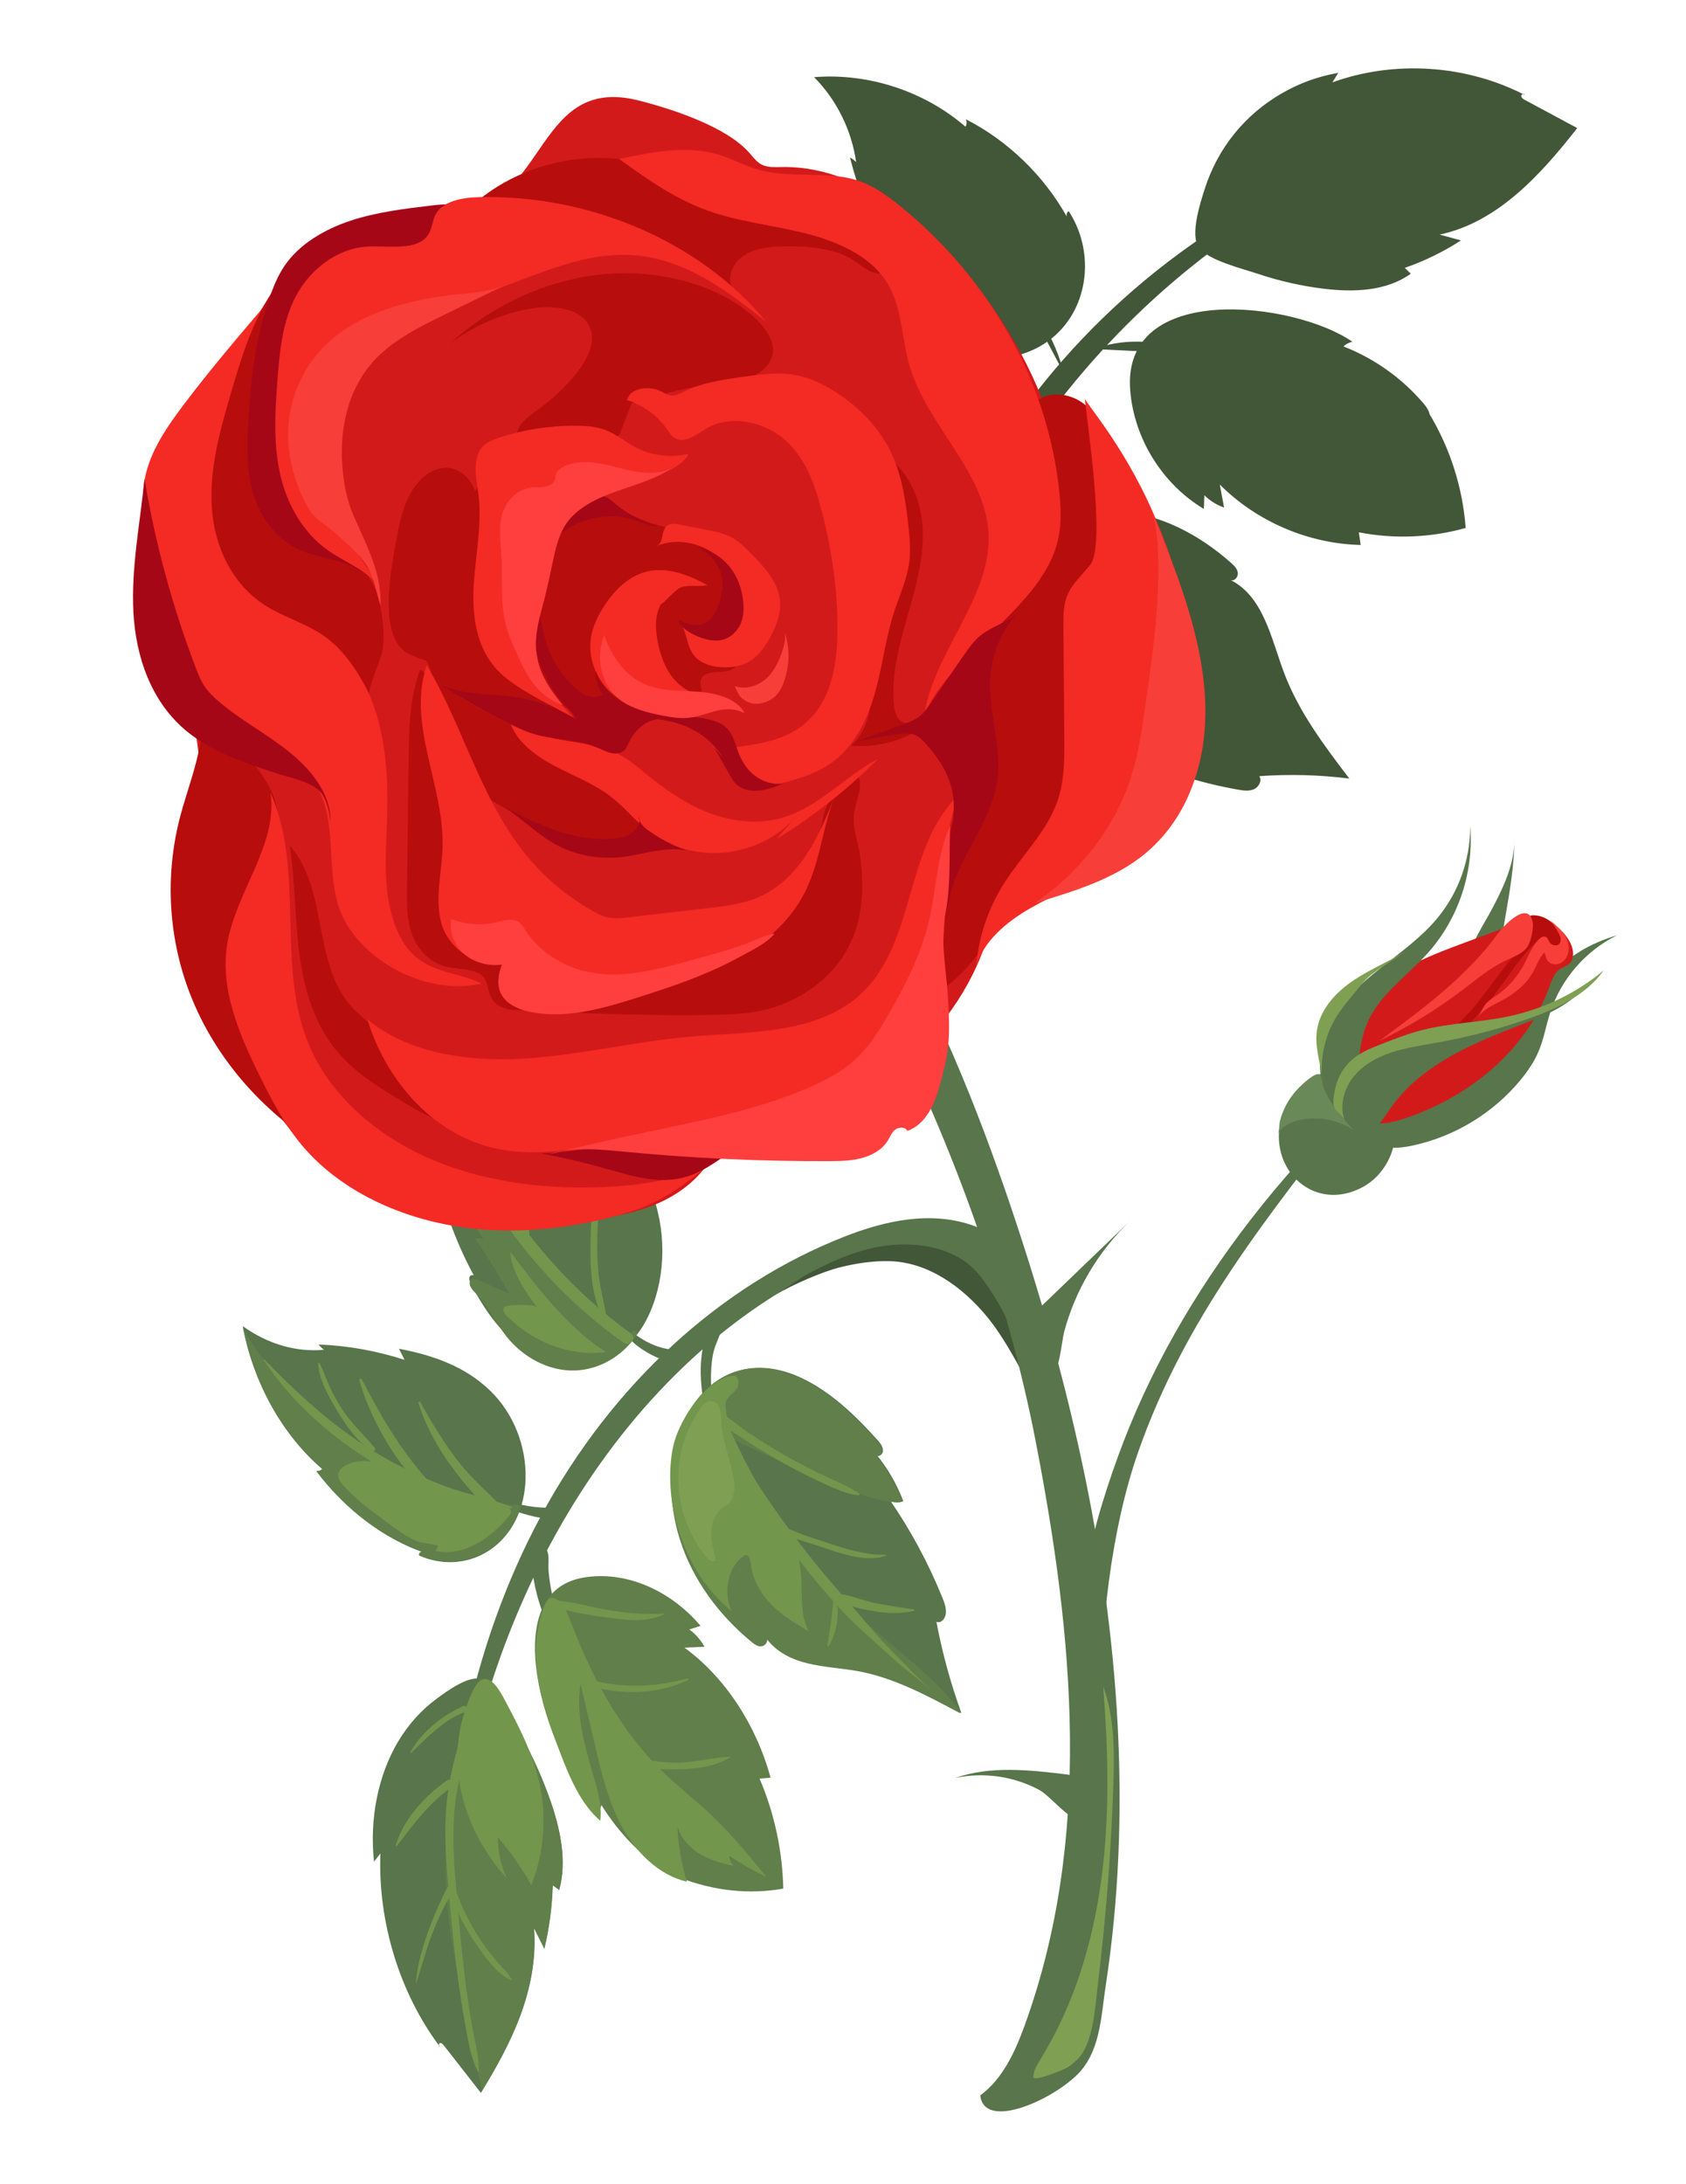<svg viewBox="0 0 743 962" fill="none" xmlns="http://www.w3.org/2000/svg">
<g clip-path="url(#clip0_14_8197)">
<path d="M458.509 255.503C450.16 255.247 441.721 255.262 433.571 257.05C425.412 258.839 417.465 262.544 411.824 268.704L458.509 255.503" fill="#425638"/>
<path d="M391.976 216.137C394.663 219.06 398.371 220.793 401.714 222.944C410.087 228.341 416.426 236.806 419.245 246.363L391.976 216.137" fill="#425638"/>
<path d="M532.326 156.179C525.698 152.804 518.134 151.898 510.74 151.137C507.683 150.822 504.61 150.528 501.536 150.487C494.898 150.401 488.245 151.502 481.996 153.731L532.326 156.179Z" fill="#425638"/>
<path d="M447.056 123.424C456.967 137.177 466.887 151.743 469.548 168.487C469.97 168.363 470.401 168.237 470.832 168.112L447.056 123.424Z" fill="#425638"/>
<path d="M389.065 344.378C395.011 276.234 423.18 210.214 468.26 158.757C513.333 107.31 575.092 70.702 641.868 55.85C528.334 89.162 435.402 185.122 405.758 299.654C402.681 311.529 400.239 323.594 399.225 335.812C397.494 356.751 401.401 404.037 407.603 427.194C415.393 456.275 405.698 489.205 426.669 490.516C404.074 489.714 408.013 440.237 395.554 418.603C384.297 399.074 387.159 366.267 389.065 344.378Z" fill="#425638"/>
<path d="M543.994 58.867C555.355 44.827 571.956 35.118 589.762 32.096C588.898 33.488 588.025 34.88 587.161 36.272C614.554 26.435 645.997 28.484 671.884 41.799C671.74 41.008 670.332 41.504 670.386 42.305C670.44 43.105 671.235 43.613 671.944 43.994C679.646 48.137 687.357 52.279 695.059 56.423C678.982 76.99 659.961 97.919 634.411 103.34C637.55 104.19 640.698 105.047 643.837 105.905C636.103 110.901 627.768 114.972 619.073 117.992C619.949 118.854 620.833 119.715 621.709 120.576C610.989 128.275 596.713 128.775 583.613 127.217C573.564 126.011 563.645 123.759 554.053 120.532C547.911 118.466 531.906 114.514 528.202 108.905C524.444 103.202 528.941 89.435 530.839 83.429C533.666 74.521 538.111 66.129 543.994 58.867Z" fill="#425638"/>
<path d="M595.953 150.53C594.502 150.867 593.126 151.587 592.034 152.603C605.517 157.843 617.676 166.46 627.096 177.437C628.361 178.92 629.629 180.53 629.996 182.449C639.107 197.605 644.597 214.921 645.901 232.563C630.643 236.866 614.372 237.523 598.821 234.476C599.091 236.332 599.371 238.196 599.65 240.06C576.574 239.516 553.84 229.773 537.545 213.437C538.169 216.814 538.802 220.191 539.435 223.567C536.179 222.449 533.181 220.581 530.751 218.147C530.675 220.156 530.608 222.173 530.531 224.182C512.291 213.295 499.825 193.291 498.083 172.126C494.078 123.528 570.673 132.933 595.953 150.53" fill="#425638"/>
<path d="M477.184 126.34C479.636 114.99 477.336 102.691 470.944 92.991C470.137 93.517 469.799 94.647 470.178 95.532C459.955 77.265 444.259 62.099 425.643 52.518C426.129 53.555 426.078 54.837 425.49 55.82C407.304 40.129 382.714 32.087 358.772 33.985C368.724 44.048 375.313 57.377 377.289 71.393C376.492 70.587 375.572 69.91 374.575 69.369C378.169 83.528 383.449 97.262 390.259 110.179C388.563 109.718 386.858 109.248 385.154 108.787C391.177 123.949 399.124 139.051 412.157 148.865C436.084 166.88 470.665 156.576 477.184 126.34" fill="#425638"/>
<path d="M493.07 225.208C511.492 226.469 528.674 235.671 542.488 247.923C543.832 249.117 545.23 250.478 545.483 252.254C545.735 254.031 544.126 256.105 542.414 255.563C556.84 262.872 560.215 281.382 565.927 296.511C572.382 313.603 583.56 328.431 594.635 342.953C581.49 341.3 568.177 340.941 554.96 341.895C556.238 343.857 554.783 346.658 552.654 347.625C550.515 348.594 548.045 348.257 545.74 347.857C530.363 345.19 515.313 340.571 501.085 334.148C502.235 336.023 502.755 338.279 502.533 340.466C494.858 339.353 487.395 336.761 480.686 332.861C482.243 333.563 481.436 336.235 479.787 336.674C478.139 337.122 476.469 336.187 475.026 335.274C462.2 327.133 449.901 317.589 441.352 305.029C414.065 264.908 448.145 222.13 493.07 225.208" fill="#425638"/>
<path d="M397.239 169.178C389.361 160.896 378.496 156.105 367.568 152.751C366.39 152.382 364.999 152.061 363.994 152.779C362.989 153.497 363.394 155.611 364.611 155.379C347.207 149.785 328.649 147.804 310.455 149.589C304.366 150.189 298.329 151.201 292.3 152.212C281.598 154.015 270.885 155.809 260.173 157.604C266.89 172.288 276.66 185.556 288.685 196.324C286.62 197.031 284.546 197.749 282.481 198.457C291.593 207.736 301.255 216.47 311.41 224.602C309.905 222.899 308.666 226.927 309.927 228.818C319.901 243.733 337.17 253.523 355.1 254.4C373.031 255.286 391.178 247.24 402.565 233.37C417.224 215.509 412.875 185.627 397.239 169.178" fill="#425638"/>
<path d="M315.979 635.873C311.211 627.9 309.48 616.92 308.911 607.751C308.65 603.494 308.808 599.159 309.512 594.95C310.128 591.211 310.884 586.353 313.327 583.388C314.915 581.452 318.464 582.866 317.894 585.46C317.067 589.265 314.956 592.558 314.217 596.509C313.452 600.571 313.222 604.723 313.342 608.849C313.607 617.877 316.751 626.631 316.738 635.587C316.738 635.949 316.218 636.265 315.979 635.873" fill="#58754B"/>
<path d="M266.747 576.584C271.853 579.86 275.606 584.802 280.589 588.299C285.971 592.062 291.751 594.49 298.385 594.631C302.896 594.725 302.448 601.462 298.182 600.655C292.069 599.492 286.221 596.845 281.225 593.133C275.191 588.648 272.193 581.609 266.546 576.831C266.387 576.693 266.582 576.474 266.747 576.584" fill="#58754B"/>
<path d="M252.397 733.877C246.262 728.134 243.069 720.599 240.056 712.864C236.505 703.763 234.322 694.577 234.122 684.763C234.097 683.534 234.464 682.066 235.625 681.378C235.933 681.202 236.233 681.027 236.54 680.841C237.497 680.282 238.38 680.319 239.292 680.924C242.746 683.181 241.443 688.185 241.739 691.813C242.167 697.184 243.174 702.46 244.649 707.626C247.102 716.259 249.588 725.035 253.3 733.224C253.533 733.734 252.817 734.269 252.397 733.877" fill="#58754B"/>
<path d="M203.909 653.651C217.851 659.478 231.128 665.455 246.657 663.913C249.149 663.66 250.329 666.456 249.045 668.343C248.839 668.636 248.633 668.928 248.437 669.229C247.727 670.261 246.087 670.074 245.404 669.148C245.182 668.835 244.952 668.533 244.731 668.22C245.556 668.589 246.381 668.958 247.207 669.327C231.831 669.521 216.625 661.767 203.664 654.174C203.355 653.988 203.559 653.496 203.909 653.651Z" fill="#58754B"/>
<path d="M372.316 544.653C317.293 566.17 269.703 609.869 238.528 667.51C207.361 725.15 192.768 796.437 197.501 867.897C196.129 744.564 252.013 628.028 339.474 571.813C348.536 565.984 357.931 560.756 367.815 556.954C384.74 550.435 408.019 552.888 424.235 563.899C444.655 577.779 463.973 607.925 470.426 629.011C463.983 606.15 450.686 547.91 429.543 540.107C410.461 533.063 389.998 537.741 372.316 544.653Z" fill="#58754B"/>
<path d="M175.354 767.302C166.603 782.072 162.786 801.203 164.827 820.047C165.765 818.847 166.703 817.647 167.641 816.448C166.476 846.619 176.215 878.209 193.877 901.587C193.184 901.622 193.235 900.077 193.911 899.954C194.586 899.822 195.218 900.518 195.708 901.148C201.12 908.068 206.523 914.99 211.927 921.911C224.893 900.845 237.391 876.694 235.363 849.418C236.873 852.425 238.383 855.432 239.903 858.446C242.074 849.424 243.317 839.999 243.606 830.453C244.547 831.154 245.488 831.855 246.428 832.557C250.066 819.872 246.838 805.205 242.192 792.195C238.625 782.216 234.226 772.612 229.096 763.572C225.799 757.776 218.444 742.342 212.839 739.851C207.147 737.306 196.863 745.015 192.371 748.314C185.705 753.211 179.876 759.662 175.354 767.302" fill="#58754B"/>
<path d="M229.039 763.369C225.751 757.573 218.388 742.14 212.781 739.64C212.497 739.515 212.197 739.418 211.89 739.341C206.375 748.259 203.288 765.469 201.937 771.247C197.977 788.166 196.087 805.843 196.352 823.609C196.494 833.383 197.29 843.181 198.748 852.893C199.814 860.002 201.228 867.057 202.641 874.103C205.766 889.704 208.899 905.304 212.423 920.819C225.184 899.964 237.314 876.113 235.306 849.215C236.816 852.222 238.335 855.228 239.845 858.235C242.017 849.222 243.261 839.796 243.549 830.241C244.489 830.942 245.43 831.644 246.371 832.345C250.019 819.669 246.781 805.003 242.135 791.992C238.568 782.014 234.169 772.41 229.039 763.369" fill="#607F4B"/>
<path d="M264.344 799.597C264.241 798.041 264.489 796.476 265.049 795.124C272.855 807.687 283.109 818.136 294.627 825.251C296.182 826.207 297.843 827.134 299.521 827.072C314.433 832.919 330.208 834.594 345.178 831.923C344.848 815.386 341.236 798.649 334.732 783.472C336.348 783.335 337.964 783.198 339.579 783.052C333.226 759.648 319.331 738.676 301.609 725.762C304.576 725.633 307.543 725.513 310.501 725.393C308.74 722.321 306.427 719.695 303.786 717.772C305.434 717.233 307.083 716.704 308.731 716.174C295.039 700.044 275.253 691.867 257.248 694.891C215.896 701.836 243.275 777.805 264.344 799.597" fill="#607F4B"/>
<path d="M213.909 683.974C205.114 689.042 194.319 689.486 184.643 685.172C184.865 684.235 185.717 683.623 186.552 683.819C168.78 677.539 152.188 664.963 139.477 648.154C140.464 648.425 141.506 648.074 142.175 647.255C124.513 632.261 111.547 609.022 107.002 584.166C117.899 592.032 130.647 595.736 142.781 594.566C141.91 593.93 141.107 593.152 140.409 592.254C153.08 592.714 165.817 594.979 178.28 599.001C177.461 597.363 176.644 595.735 175.817 594.108C189.939 596.811 204.505 601.479 215.982 612.556C237.045 632.863 237.333 670.466 213.909 683.974" fill="#58754B"/>
<path d="M225.477 662.697C195.046 662.592 165.988 644.536 140.673 623.475C128.743 613.549 117.256 602.547 109.044 588.305C108.405 587.192 107.755 585.873 107.038 584.515C111.701 609.114 124.575 632.074 142.086 646.919C141.418 647.739 140.367 648.09 139.389 647.827C152.091 664.637 168.682 677.204 186.455 683.485C185.63 683.297 184.776 683.9 184.546 684.838C194.222 689.161 205.018 688.716 213.812 683.639C221.699 679.089 226.901 671.806 229.521 663.363C228.281 662.837 226.782 662.709 225.477 662.697" fill="#607F4B"/>
<path d="M300.009 677.744C305.764 696.238 317.793 711.677 331.493 722.98C332.819 724.086 334.317 725.192 335.852 725.055C337.395 724.907 338.692 722.792 337.812 721.17C347.562 734.233 363.785 733.463 377.803 735.86C393.636 738.562 408.798 746.601 423.685 754.606C418.946 741.568 415.249 728.081 412.662 714.381C414.614 715.233 416.572 713.115 416.827 710.725C417.083 708.336 416.173 705.893 415.255 703.632C409.104 688.547 401.43 674.25 392.461 661.199C394.311 661.943 396.315 661.966 398.071 661.244C395.191 653.668 391.127 646.647 386.175 640.694C387.162 642.115 389.163 640.689 389.119 638.91C389.065 637.132 387.862 635.633 386.738 634.371C376.702 623.13 365.642 612.763 353.028 606.9C312.763 588.172 285.971 632.628 300.009 677.744" fill="#58754B"/>
<path d="M375.131 708.668C369.34 702.927 363.966 696.654 358.75 690.239C344.738 673.01 331.663 654.49 322.228 633.653C341.539 643.037 361.166 651.438 381.044 658.827C383.453 659.723 387.813 661.009 392.121 661.513C392.079 661.454 392.037 661.395 391.994 661.336C392.23 661.43 392.465 661.515 392.698 661.582C394.026 661.718 395.334 661.767 396.569 661.705C396.923 661.623 397.266 661.525 397.605 661.382C394.725 653.806 390.661 646.785 385.709 640.832C386.697 642.262 388.697 640.827 388.652 639.048C388.598 637.269 387.396 635.771 386.271 634.508C376.237 623.277 365.166 612.902 352.562 607.038C312.297 588.31 285.505 632.766 299.543 677.882C305.298 696.376 317.327 711.815 331.027 723.118C332.353 724.224 333.842 725.331 335.386 725.192C336.928 725.045 338.226 722.93 337.346 721.308C347.095 734.371 363.319 733.61 377.337 735.998C393.17 738.699 408.332 746.739 423.219 754.743C422.997 754.159 422.8 753.563 422.595 752.969C418.281 747.413 413.409 742.339 408.363 737.681C397.518 727.654 385.683 719.114 375.131 708.668" fill="#607F4B"/>
<path d="M229.028 592.722C220.135 586.572 213.387 576.582 207.804 566.202C207.201 565.077 206.576 563.737 206.917 562.552C207.258 561.358 209.117 561.296 209.23 562.589C200.148 546.108 193.752 527.634 190.585 508.678C189.524 502.329 188.821 495.945 188.128 489.568C186.877 478.24 185.636 466.912 184.386 455.585C198.282 459.099 211.794 466.057 223.804 475.874C223.864 473.605 223.923 471.335 223.982 469.065C234.013 476.25 243.734 484.127 253.074 492.631C251.282 491.482 254.303 489.301 256.192 490.16C271.127 496.946 283.659 512.343 288.973 530.42C294.288 548.506 292.25 568.832 283.652 583.596C272.578 602.596 246.671 604.947 229.028 592.722" fill="#58754B"/>
<path d="M269.691 584.788C236.512 559.056 209.659 522.142 193.605 480.191C197.565 499.556 204.157 518.354 213.062 535.677C211.34 534.412 209.352 533.655 207.354 533.513C208.3 538.099 210.344 542.437 213.18 545.924C211.94 545.398 210.58 545.292 209.327 545.619C214.719 553.41 219.754 561.519 224.417 569.892C220.035 567.938 215.652 565.983 211.279 564.028C209.893 563.408 208.042 562.926 207.257 564.292C206.325 565.899 207.937 567.953 209.268 569.285C214.759 574.749 218.198 582.395 223.082 588.572C230.615 598.093 241.679 603.769 252.558 603.705C261.663 603.65 270.505 599.573 276.988 592.603C278.416 591.064 283.177 586.134 279.344 586.288C278.288 586.332 277.381 588.452 276.041 588.543C274.025 588.676 271.303 586.036 269.691 584.788" fill="#607F4B"/>
<path d="M202.401 784.465C204.849 800.715 212.763 815.856 223.362 827.384C220.756 821.799 219.358 815.521 219.353 809.319C224.918 815.69 229.883 822.755 234.122 830.338C239.983 816.088 241.119 799.104 237.251 783.406C234.219 771.119 228.334 759.909 222.48 748.904C220.509 745.193 216.467 737.59 212.029 740.078C208.73 741.926 206.244 749.73 204.972 753.436C201.669 763.089 200.828 773.977 202.401 784.465Z" fill="#73964D"/>
<path d="M236.848 737.63C238.441 749.384 242.481 760.627 246.688 771.636C251.005 782.933 255.892 794.669 264.557 802.047C265.37 794.63 263.02 787.1 260.863 779.858C257.158 767.458 253.868 754.327 255.832 741.75C258.011 750.982 260.189 760.205 262.367 769.437C265.074 780.924 267.851 792.576 273.151 802.931C279.645 815.6 290.356 826.093 302.72 828.875C300.312 821.034 298.899 812.838 298.547 804.643C300.281 810.126 304.414 814.351 308.964 816.968C313.513 819.584 318.5 820.798 323.421 821.991C322.282 820.767 321.499 819.117 321.242 817.386C326.576 820.955 332.104 824.106 337.775 826.799C329.999 817.294 322.192 807.755 313.435 799.472C306.373 792.801 298.735 786.976 291.769 780.177C273.997 762.85 261.077 739.623 251.849 715.198C250.537 711.737 248.874 707.224 246.006 705.016C241.798 701.758 240.357 705.934 238.982 709.959C236.012 718.609 235.569 728.252 236.848 737.63" fill="#73964D"/>
<path d="M186.374 679.654C185.626 679.512 184.869 679.372 184.121 679.231C187.061 679.729 189.99 680.219 192.93 680.717C192.845 681.668 192.474 682.556 191.897 683.213C204.222 685.791 215.992 677.822 224.383 667.797C224.698 667.421 225.028 667.016 225.139 666.498C225.482 664.978 223.924 663.724 222.602 663.188C217.594 661.143 212.254 661.169 207.058 660.212C195.586 658.1 185.028 651.25 173.981 646.722C167.715 644.153 160.48 642.289 154.172 644.65C149.112 646.541 147.05 649.693 151.421 654.474C156.433 659.95 162.363 664.653 168.195 668.842C173.227 672.46 180.529 678.554 186.374 679.654" fill="#73964D"/>
<path d="M297.974 632.658C296.465 636.796 295.774 641.312 295.484 645.86C293.957 670.055 304.73 695.51 322.527 709.783C318.382 701.43 320.863 689.923 327.788 685.353C328.035 685.192 328.291 685.039 328.567 684.993C330.037 684.753 330.668 687.134 330.861 688.853C331.636 695.946 335.504 702.38 340.291 707.155C345.078 711.929 350.762 715.282 356.384 718.559C351.337 709.174 354.727 697.167 351.909 686.724C350.43 681.26 347.331 676.522 344.392 671.84C336.161 658.741 328.716 645.01 322.129 630.802C319.937 626.08 317.9 620.021 320.635 616.013C321.762 614.359 323.54 613.409 324.668 611.755C325.804 610.1 325.865 607.052 324.101 606.18C323.414 605.834 322.638 605.949 321.919 606.094C311.512 608.311 301.885 621.947 297.974 632.658Z" fill="#73964D"/>
<path d="M210.604 912.546C207.397 906.38 206.31 898.893 205.061 892.129C203.793 885.259 202.73 878.358 201.8 871.435C199.833 856.713 198.52 841.915 197.243 827.113C196.037 813.191 195.547 799.459 197.992 785.638C199.161 778.963 200.84 772.4 202.762 765.912C203.585 763.13 204.445 760.371 205.334 757.619C206.337 754.474 206.99 750.831 209.121 748.27C210.033 747.172 212.154 747.635 212.213 749.196C212.414 754.563 209.029 760.557 207.408 765.639C205.327 772.171 203.445 778.782 202.053 785.497C199.05 799.882 199.558 813.974 200.755 828.522C201.907 842.449 203.087 856.382 204.777 870.255C205.617 877.187 206.591 884.096 207.77 890.976C208.973 898.007 211.07 905.273 211.081 912.426C211.083 912.715 210.738 912.795 210.604 912.546" fill="#73964D"/>
<path d="M183.247 873.166C183.972 864.97 186.485 856.819 189.307 849.108C190.739 845.204 192.35 841.355 194.141 837.597C195.619 834.486 196.927 830.876 199.548 828.59C200.147 828.067 201.138 828.727 200.977 829.468C200.23 832.985 197.706 836.13 196.074 839.32C194.289 842.797 192.668 846.357 191.196 849.966C188.092 857.57 186.07 865.473 183.536 873.255C183.482 873.432 183.227 873.331 183.247 873.166" fill="#73964D"/>
<path d="M174.417 812.635C178.136 800.93 187.025 791.343 196.862 784.322C198.762 782.97 200.909 785.912 198.998 787.247C189.081 794.204 182.275 803.516 174.996 812.993C174.741 813.327 174.307 812.981 174.417 812.635Z" fill="#73964D"/>
<path d="M180.862 771.686C185.976 762.836 194.765 755.741 204.039 751.557C205.64 750.824 206.701 753.514 205.032 754.109C195.655 757.461 188.334 765.277 181.336 771.982C181.13 772.184 180.685 771.994 180.862 771.686Z" fill="#73964D"/>
<path d="M225.115 872.281C218.573 869.215 213.268 861.397 209.328 855.594C204.568 848.59 200.791 841.005 197.884 833.07C197.233 831.298 199.995 830.229 200.619 832.004C203.355 839.767 206.898 847.185 211.436 854.058C213.48 857.147 215.71 860.116 218.066 862.974C220.503 865.932 223.529 868.522 225.494 871.818C225.646 872.074 225.42 872.432 225.115 872.281Z" fill="#73964D"/>
<path d="M292.657 711.098C285.122 714.58 277.116 713.863 269.081 712.678C261.046 711.502 251.674 710.625 244.184 707.411C242.811 706.826 243.6 705.053 244.891 705.103C252.505 705.434 260.406 707.972 267.95 709.216C276.119 710.55 284.287 711.35 292.566 710.736C292.791 710.722 292.848 711.015 292.657 711.098" fill="#73964D"/>
<path d="M303.164 740.092C288.186 747.146 271.13 746.579 255.616 741.409C253.91 740.84 255.081 738.285 256.787 738.854C271.931 743.944 287.565 743.442 302.893 739.386C303.352 739.267 303.605 739.884 303.164 740.092" fill="#73964D"/>
<path d="M322.099 773.854C315.383 778.257 306.809 779.174 298.903 779.352C290.952 779.535 281.879 779.108 274.458 776.04C273.116 775.488 273.81 773.498 275.187 773.675C283.412 774.76 291.016 776.694 299.429 776.419C307.082 776.158 314.476 774.148 322.084 773.792C322.11 773.789 322.133 773.832 322.099 773.854" fill="#73964D"/>
<path d="M378.319 658.66C372.483 658.003 367.087 655.346 361.797 652.923C356.022 650.277 350.364 647.356 344.815 644.262C339.553 641.319 334.39 638.195 329.329 634.906C324.383 631.687 318.678 628.481 314.618 624.176C313.543 623.045 315.197 621.229 316.486 621.886C321.569 624.493 326.096 628.579 330.856 631.754C336.305 635.383 341.887 638.8 347.601 642.005C352.682 644.857 357.868 647.499 363.124 650.026C368.359 652.528 373.932 654.524 378.636 657.949C378.988 658.203 378.695 658.703 378.319 658.66" fill="#73964D"/>
<path d="M390.224 685.367C380.075 688.698 367.875 683.155 358.17 680.166C348.943 677.318 338.59 674.458 332.986 666C332.526 665.313 333.396 664.419 334.06 664.985C341.149 670.939 348.933 674.458 357.671 677.301C368.012 680.669 379.076 685.014 390.112 684.889C390.374 684.881 390.514 685.274 390.224 685.367Z" fill="#73964D"/>
<path d="M364.642 724.783C365.796 717.331 366.981 710.103 367.356 702.558C367.379 701.985 368.172 702.122 368.283 702.591C369.956 710.054 369.293 718.325 365.24 724.967C365.06 725.247 364.589 725.159 364.642 724.783Z" fill="#73964D"/>
<path d="M402.665 709.674C396.742 710.837 391.02 710.757 385.062 709.705C379.898 708.79 373.46 707.642 369.038 704.678C367.774 703.828 368.872 701.978 370.184 702.144C375.644 702.848 380.966 705.304 386.44 706.324C391.831 707.333 397.277 708.075 402.689 708.929C403.131 709.001 403.064 709.597 402.665 709.674Z" fill="#73964D"/>
<path d="M319.67 611.865C318.381 626.275 325.25 640.137 332.766 651.897C340.153 663.452 348.268 674.598 356.709 685.394C364.911 695.88 373.973 705.562 382.507 715.751C386.992 721.118 391.824 726.169 396.772 731.099C401.609 735.923 406.156 740.921 411.461 745.271C411.5 745.295 411.452 745.354 411.421 745.321C405.906 740.512 399.959 736.262 394.494 731.412C389.39 726.896 384.382 722.261 379.333 717.676C368.829 708.149 359.701 696.744 350.912 685.648C341.915 674.293 333.186 662.448 325.9 649.914C319.063 638.158 314.954 625.075 318.998 611.752C319.118 611.332 319.715 611.416 319.67 611.865" fill="#73964D"/>
<path d="M189.04 460.753C191.714 467.1 193.365 473.905 195.98 480.303C198.384 486.226 201.334 491.993 204.24 497.692C210.317 509.634 217.291 521.231 224.829 532.318C239.278 553.569 257.183 572.386 278.061 587.396C280.787 589.356 277.504 593.321 274.792 591.414C253.18 576.224 234.762 556.816 219.947 534.987C212.427 523.898 206.174 512.092 201.041 499.719C198.38 493.316 196.331 486.787 194.108 480.24C191.999 474.007 189.516 467.396 188.563 460.865C188.516 460.58 188.932 460.492 189.04 460.753" fill="#73964D"/>
<path d="M264.515 506.383C265.911 511.302 264.803 517.065 264.508 522.093C264.169 528.113 263.647 534.124 263.381 540.146C263.107 546.639 263.063 553.154 263.631 559.634C264.172 565.944 265.753 571.968 266.944 578.167C267.185 579.465 265.27 579.777 264.778 578.686C259.811 567.764 259.991 554.208 260.382 542.451C260.586 536.355 260.999 530.255 261.468 524.177C261.914 518.491 261.523 511.612 263.879 506.366C263.989 506.11 264.431 506.092 264.515 506.383" fill="#73964D"/>
<path d="M233.614 490.688C233.877 494.346 232.544 498.167 232.081 501.809C231.45 506.735 231.04 511.703 231.001 516.669C230.925 525.641 232.36 534.414 233.343 543.288C233.466 544.416 231.722 544.892 231.353 543.761C228.481 534.835 227.992 525.296 228.284 515.958C228.423 511.353 228.797 506.742 229.576 502.199C230.234 498.338 230.641 493.787 232.782 490.437C233.011 490.097 233.585 490.31 233.614 490.688Z" fill="#73964D"/>
<path d="M116.484 598.786C131.96 614.816 148.408 629.806 167.74 641.099C176.857 646.42 186.419 651.036 196.312 654.721C205.855 658.27 216.109 660.072 225.537 663.822C225.773 663.916 225.701 664.277 225.459 664.301C215.618 665.22 205.098 662.051 195.873 658.958C185.194 655.38 174.937 650.609 165.299 644.788C146.106 633.182 128.619 617.854 116.17 599.08C116.042 598.885 116.302 598.596 116.484 598.786" fill="#73964D"/>
<path d="M140.603 600.229C142.411 603.224 143.407 606.699 144.846 609.894C146.531 613.644 148.502 617.265 150.745 620.713C154.898 627.101 160.308 631.948 165.133 637.715C165.926 638.657 164.576 639.636 163.695 639.074C157.403 635.086 152.322 627.679 148.568 621.396C144.925 615.31 140.481 607.585 140.211 600.378C140.2 600.18 140.484 600.033 140.603 600.229" fill="#73964D"/>
<path d="M159.439 607.615C165.388 618.927 171.529 630.165 179.133 640.467C186.463 650.398 194.912 659.572 203.499 668.416C204.167 669.108 203.363 670.113 202.548 669.572C181.563 655.749 165.442 632.024 158.333 608.044C158.122 607.305 159.09 606.944 159.439 607.615" fill="#73964D"/>
<path d="M185.134 617.527C190.289 626.647 195.705 635.74 202.152 644.013C208.485 652.153 216.455 658.488 223.289 666.033C224.318 667.16 222.725 669.034 221.421 668.324C212.637 663.521 205.527 654.772 199.574 646.811C192.98 637.982 187.686 628.478 184.37 617.949C184.235 617.51 184.87 617.074 185.134 617.527" fill="#73964D"/>
<path d="M298.931 652.69C299.293 664.814 303.825 676.967 311.336 685.92C312.46 687.263 314.342 688.584 315.459 687.366C314.49 683.625 313.515 679.822 313.459 675.97C313.403 672.118 314.394 668.151 316.841 665.666C318.425 664.056 320.533 663.145 321.893 661.286C323.874 658.586 323.836 654.56 323.253 650.962C321.85 642.411 317.924 634.253 317.854 625.631C317.826 622.057 317.032 616.823 312.8 617.244C309.537 617.575 306.908 623.167 305.343 625.951C300.954 633.732 298.652 643.165 298.931 652.69" fill="#7FA053"/>
<path d="M223.741 580.084C235.764 591.82 251.911 597.605 267.057 595.595C250.382 584.956 237.398 567.966 224.807 551.353C225.686 560.717 231.37 568.706 236.795 576.023C235.483 574.255 227.239 574.939 225.299 575.009C222.484 575.114 219.83 576.271 223.741 580.084" fill="#73964D"/>
<path d="M435.448 580.589C446.859 594.669 459.074 621.39 466.837 638.349C459.725 614.967 445.886 579.918 432.032 562.202C422.892 550.508 407.752 547.491 394.513 548.311C381.273 549.122 368.744 554.424 356.889 560.663C351.955 563.265 350.536 564.813 341.532 570.499C349.447 565.765 362.464 560.178 369.935 558.305C377.159 556.494 384.675 555.332 392.168 555.54C408.752 556.001 424.059 566.534 435.448 580.589" fill="#425638"/>
<path d="M667.401 370.123C667.269 380.857 665.465 392.069 663.593 402.618C661.95 411.849 660.351 426.246 654.403 433.841C647.847 442.221 644.625 430.307 645.9 424.753C647.935 415.899 653.799 407.48 657.972 399.522C662.774 390.36 667.267 380.658 667.401 370.123" fill="#58754B"/>
<path d="M631.481 481.616C637.196 480.012 642.241 476.638 647.166 473.322C654.855 468.149 662.684 462.844 668.284 455.475C674.003 447.94 677.082 438.672 682.773 431.131C690.004 421.54 701.033 415.376 712.555 412.006C698.781 418.792 687.953 431.302 683.195 445.892C681.339 451.604 680.372 457.597 678.036 463.123C676.093 467.712 673.247 471.877 670.07 475.731C658.113 490.238 641.176 500.561 622.798 504.547C618.705 505.442 614.435 506.021 610.328 505.18C606.222 504.338 602.265 501.852 600.562 498.013C592.666 480.199 623.158 483.937 631.481 481.616Z" fill="#58754B"/>
<path d="M596.716 486.632C557.103 537.796 522.423 580.735 501.852 638.82C489.466 673.799 484.935 717.714 484.9 754.815C484.918 736.178 475.546 717.744 477.706 699.062C479.949 679.692 485.954 660.175 492.565 641.901C506.197 604.206 526.503 569.102 550.99 537.439C564.942 519.397 580.281 502.437 596.716 486.632" fill="#58754B"/>
<path d="M564.317 493.899C566.134 485.755 571.609 478.498 578.947 474.502C581.478 473.122 584.246 472.108 587.115 471.825C589.679 471.565 592.284 471.889 594.762 472.57C605.223 475.428 613.474 485.066 614.687 495.845C615.899 506.615 609.994 517.845 600.433 522.954C579.499 534.136 559.401 515.84 564.317 493.899Z" fill="#58754B"/>
<path d="M603.754 437.881C615.342 426.517 631.049 420.576 646.27 414.936C654.71 411.806 663.15 408.685 671.589 405.555C672.515 405.216 673.467 404.866 674.451 404.929C677.013 405.094 678.497 407.76 680.019 409.814C681.533 411.879 684.696 413.595 686.443 411.715C685.372 409.914 684.302 408.112 683.221 406.302C686.619 408.193 689.502 410.979 691.498 414.317C693.483 417.628 694.262 422.538 691.175 424.862C690.207 425.594 689 425.925 687.959 426.547C684.967 428.3 683.76 431.927 682.579 435.189C672.285 463.481 646.189 484.115 617.476 493.171C580.84 504.725 586.894 454.408 603.754 437.881" fill="#D31A1A"/>
<path d="M674.063 403.601C674.69 403.175 675.492 403.139 676.248 403.18C681.073 403.432 685.597 406.776 687.263 411.315C687.728 412.599 687.975 414.05 687.461 415.315C686.946 416.581 685.447 417.512 684.173 417.008C682.863 416.498 682.348 414.821 681.096 414.178C679.558 413.384 677.749 414.482 676.442 415.611C671.199 420.164 667.393 426.11 663.358 431.772C647.675 453.811 627.024 473.05 601.862 482.995C607.555 481.801 612.624 478.569 617.039 474.78C621.453 470.981 625.31 466.605 629.521 462.591C634.74 457.624 640.487 453.219 645.505 448.055C652.394 440.981 657.778 432.647 663.895 424.935C665.428 422.996 667.01 421.096 668.671 419.262C670.137 417.646 672.831 415.905 673.857 414.053C675.458 411.183 671.037 405.638 674.063 403.601" fill="#B70D0D"/>
<path d="M586.247 450.263C591.528 440.473 600.128 432.944 608.864 426.053C617.611 419.17 626.77 412.607 633.8 403.979C642.916 392.803 647.983 378.407 647.877 363.984C649.602 384.002 642.749 404.618 629.376 419.623C620.369 429.737 608.363 437.703 602.799 450.058C598.268 460.107 598.707 471.562 597.612 482.53C596.311 495.403 586.016 487.303 583.435 479.642C580.179 469.968 581.446 459.172 586.247 450.263Z" fill="#58754B"/>
<path d="M617.267 458.313C630.924 453.856 645.259 451.974 659.323 449.024C673.387 446.074 687.526 441.903 699.2 433.527C692.36 442.77 680.999 447.275 670.27 451.407C649.301 459.486 627.335 468.627 613.905 486.643C611.163 490.317 608.834 494.312 605.705 497.654C600.601 503.125 593.1 506.142 586.53 501.368C580.956 497.316 580.225 491.722 583.194 485.824C590.097 472.12 603.023 462.965 617.267 458.313" fill="#58754B"/>
<path d="M660.291 411.031C646.349 430.158 626.946 444.471 607.866 458.48C620.956 452.188 633.412 444.557 644.961 435.75C650.903 431.217 656.675 426.339 663.433 423.153C666.673 421.619 670.895 420.204 673.057 417.15C674.705 414.827 675.997 408.557 675.387 405.938C673.256 396.647 662.881 407.472 660.291 411.031" fill="#F73E39"/>
<path d="M671.679 424.715C673.69 420.88 675.146 416.585 678.313 413.619C679.099 412.887 680.227 412.22 681.189 412.684C682.074 413.11 682.322 414.208 682.831 415.034C683.771 416.524 686.236 416.988 687.308 415.594C688.292 414.317 687.662 412.479 686.901 411.053C685.828 409.052 684.549 407.163 683.094 405.409C686.03 407.828 689.07 410.389 690.559 413.896C692.037 417.395 691.377 422.125 688.094 424.044C686.922 424.724 685.491 424.987 684.187 424.631C682.882 424.265 681.747 423.258 681.361 421.957C681.125 421.148 681.127 420.188 680.491 419.636C678.23 422.067 677.177 425.343 675.551 428.233C672.6 433.513 667.736 437.512 662.433 440.405C658.408 442.597 653.882 444.397 651.228 448.135C652.756 445.979 653.326 443.566 655.325 441.58C657.004 439.924 659.134 438.866 660.998 437.427C665.415 434.017 669.093 429.65 671.679 424.715" fill="#F73E39"/>
<path d="M596.599 497.873C590.002 493.463 581.664 491.711 573.846 493.112C569.691 493.851 565.42 495.671 563.186 499.266C563.879 498.145 563.687 495.276 564.028 493.91C564.506 492.024 565.154 490.192 565.971 488.434C567.596 484.91 569.858 481.674 572.614 478.94C573.956 477.617 579.583 472.12 581.562 473.322C582.479 473.881 582.759 477.529 583.092 478.491C583.875 480.757 584.944 482.903 586.175 484.951C589.049 489.702 592.804 493.857 596.599 497.873" fill="#6A8959"/>
<path d="M580.626 452.428C582.488 443.664 589.214 436.678 596.671 431.719C604.136 426.751 612.519 423.336 620.126 418.607C616.596 420.948 613.059 423.3 609.53 425.65C607.206 427.199 604.873 428.749 602.819 430.642C600.484 432.799 598.551 435.34 596.556 437.816C594.319 440.579 591.985 443.27 590.002 446.215C584.277 454.674 581.64 465.174 582.671 475.328C581.88 467.54 578.921 460.434 580.626 452.428Z" fill="#7FA053"/>
<path d="M596.942 465.856C600.412 463.194 604.539 461.571 608.616 459.979C614.504 457.679 620.411 455.377 626.526 453.795C639.171 450.519 652.424 450.377 665.187 447.631C680.405 444.365 694.791 437.371 706.758 427.426C698.688 438.732 685.228 444.771 672.09 449.257C659.353 453.593 646.292 456.967 633.056 459.325C626.358 460.522 619.571 461.465 613.106 463.616C606.65 465.766 600.437 469.24 596.246 474.61C592.064 479.979 590.216 487.465 592.681 493.806C591.675 491.21 588.262 489.71 587.742 486.82C587.33 484.553 587.958 481.374 588.475 479.148C589.693 473.936 592.682 469.123 596.942 465.856" fill="#7FA053"/>
<path d="M445.533 531.782C415.838 443.888 374.124 355.992 301.697 298.01C243.918 251.751 168.654 227.895 94.778 232.412C124.725 235.509 154.987 238.674 183.452 248.495C249.056 271.132 326.265 319.926 390.045 445.494C419.685 503.866 443.8 570.079 456.306 634.348C473.15 720.894 481.626 809.586 451.463 892.442C447.273 903.969 441.837 915.722 431.983 923.025C433.69 937.955 461.508 926.156 473.956 914.614C484.973 904.404 485.107 888.78 487.281 874.614C493.096 836.735 494.541 798.277 492.549 760.033C488.495 682.156 470.435 605.476 445.533 531.782" fill="#58754B"/>
<path d="M450.709 396.864C446.77 400.17 442.372 403.143 439.24 407.084C435.851 411.34 434.177 416.436 432.202 421.336C414.56 465.188 367.338 498.78 315.835 504.13C312.369 515.836 301.595 525.135 289.327 530.338C277.051 535.551 263.369 537.186 249.916 537.946C214.449 539.973 176.911 535.791 148.921 516.831C120.677 497.697 106.172 466.165 99.705 434.777C93.238 403.398 93.602 371.053 88.65 339.42C80.298 286.093 83.876 257.126 91.54 203.394C97.982 158.226 125.403 89.928 191.982 94.438C242.501 97.853 232.991 31.967 281.526 44.286C297.181 48.264 320.582 56.101 330.461 67.584C332.105 69.509 333.679 71.63 336.117 72.714C338.649 73.833 341.652 73.619 344.5 73.574C370.029 73.117 392.589 87.477 410.023 103.798C453.71 144.706 475.655 201.234 473.523 258.161C471.815 303.754 494.116 360.49 450.709 396.864Z" fill="#D31A1A"/>
<path d="M149.361 399.661C143.072 380.633 149.793 357.639 136.457 341.898C124.49 327.784 100.645 325.29 88.459 311.333C82.669 304.705 80.216 296.252 77.907 288.057C73.384 272.055 68.859 256.043 65.515 239.795C63.526 230.118 61.961 220.144 63.913 210.384C66.257 198.701 73.46 188.208 80.93 178.294C93.061 162.203 106.282 146.77 119.487 131.358C110.098 158.924 102.884 187.048 97.899 215.443C96.185 225.224 94.811 235.596 99.13 244.592C106.091 259.088 124.951 265.014 138.643 274.896C151.749 284.358 160.476 298.059 165.239 312.579C170.011 327.107 171.04 342.496 170.669 357.737C170.263 374.249 168.301 391.217 173.83 406.864C175.597 411.864 178.173 416.718 182.148 420.543C190.576 428.624 202.29 428.394 212.189 433.21C186.396 439.272 156.477 421.204 149.361 399.661" fill="#F42A25"/>
<path d="M270.293 376.057C264.409 375.722 258.801 373.829 253.472 371.654C243.532 367.593 234.217 362.463 224.921 357.341C219.012 354.084 212.995 350.756 208.521 346.022C202.028 339.167 199.383 330.072 196.918 321.313C194.82 313.857 192.722 306.401 190.624 298.944C196.248 302.774 201.88 306.602 207.808 310.038C213.467 313.321 219.387 316.233 225.233 319.225C240.415 327.009 255.185 335.387 269.508 344.345C276.674 348.824 283.719 353.45 290.641 358.207C294.691 360.992 307.089 366.868 306.577 371.991C295.373 373.5 281.662 376.713 270.293 376.057" fill="#B70D0D"/>
<path d="M204.887 221.199C199.699 226.118 193.45 230.121 188.685 235.377C179.826 245.16 177.079 258.061 174.644 270.37C173.647 275.352 173.01 281.293 177.218 284.569C179.814 286.587 183.658 286.975 186.188 289.064C189.992 292.181 189.489 297.846 192.506 301.597C196.746 306.879 205.533 306.277 212.81 307.031C226.054 308.402 238.26 315.964 251.558 314.477C242.966 310.94 234.113 307.239 227.847 300.913C221.873 294.883 218.774 286.939 216.952 278.984C211.833 256.677 215.729 233.336 221.578 210.947C223.006 205.486 219.305 195.703 214.237 203.226C212.749 205.433 213.102 209.173 212.039 211.635C210.501 215.214 207.829 218.419 204.887 221.199Z" fill="#B70D0D"/>
<path d="M285.54 317.354C278.107 320.771 271.21 325.356 263.219 327.463C255.228 329.569 245.369 328.443 240.862 322.318C243.886 321.241 246.919 320.163 249.943 319.086C250.878 318.747 251.864 318.384 252.431 317.638C253.903 315.723 251.587 313.432 249.686 311.923C243.705 307.161 240.024 300.517 237.115 293.814C232.265 282.625 229.18 270.534 230.664 258.485C232.148 246.436 238.688 234.417 249.917 227.454C254.134 224.834 259.068 222.947 264.142 222.975C271.998 223.01 278.718 227.471 285.946 230.068C292.507 232.426 299.668 233.292 306.236 235.631C319.335 240.304 329.337 251.123 332.048 263.551C332.492 265.598 332.747 267.754 332.083 269.777C330.721 273.927 325.851 276.45 321.129 277.392C316.415 278.332 311.506 278.143 306.8 279.155C306.773 282.545 309.375 285.784 312.973 286.795C315.313 287.454 317.881 287.229 320.261 287.748C322.651 288.275 325.055 290.005 324.752 292.199C324.374 294.982 320.377 295.931 317.25 295.995C314.133 296.067 310.224 296.374 309.031 298.976C308.319 300.533 308.957 302.261 309.107 303.921C309.414 307.295 307.479 310.715 304.289 312.569C304.709 312.155 305.182 311.817 305.553 311.363C298.75 311.882 291.622 314.553 285.54 317.354" fill="#B70D0D"/>
<path d="M331.106 290.83C334.458 288.515 336.795 285.226 338.746 281.877C341.979 276.342 344.414 270.182 343.673 264.046C342.684 255.915 336.389 249.311 330.365 243.24C328.066 240.929 325.726 238.586 322.788 236.938C319.186 234.913 314.907 234.071 310.723 233.265C306.99 232.54 303.249 231.815 299.508 231.09C297.77 230.751 295.811 230.452 294.308 231.347C291.03 233.31 292.895 239.015 289.313 240.484C299.134 236.416 311.52 239.595 318.107 247.021C324.694 254.456 325.633 265.299 321.524 274.246C320.99 275.405 320.364 276.555 319.428 277.501C316.814 280.121 312.245 280.522 308.605 279.37C305.097 278.26 302.131 275.99 299.475 273.742C303.351 278.999 302.193 286.677 308.077 290.842C314.058 295.07 325.081 294.991 331.106 290.83" fill="#F42A25"/>
<path d="M291.248 266.121C288.334 271.587 288.789 277.934 290.081 283.788C291.246 289.102 293.105 294.382 296.652 298.722C300.199 303.061 305.651 306.364 311.705 306.673C314.109 306.8 316.612 306.473 318.866 307.186C321.13 307.897 322.981 310.245 321.854 312.17C314.959 308.923 306.574 312.328 298.784 313.473C288.246 315.023 277.05 311.968 269.584 305.338C262.117 298.699 258.63 288.622 260.721 279.246C261.712 274.826 263.841 270.644 266.386 266.727C270.93 259.746 277.578 253.067 286.374 251.485C295.241 249.887 304.506 253.727 311.736 257.764C307.91 258.615 304.098 257.472 300.263 258.676C297.481 259.547 292.476 265.996 291.248 266.121" fill="#F42A25"/>
<path d="M162.851 305.831C157.759 295.918 151.619 286.02 141.865 279.513C134.277 274.444 124.957 271.759 117.2 266.897C101.772 257.227 94.248 239.855 93.301 222.874C92.346 205.893 97.114 188.992 101.988 172.434C106.411 157.397 111.059 142.174 119.85 128.686C128.65 115.197 142.242 103.421 159.03 99.379C163.335 98.344 167.802 97.827 171.977 96.407C179.359 93.918 212.108 85.466 219.739 86.855C221.737 92.166 192.663 101.323 187.857 105.089C183.058 108.845 177.011 111.008 171.451 113.782C151.844 123.588 138.155 141.64 132.617 161.028C127.078 180.406 129.175 200.956 135.826 219.803C138.375 227.06 141.748 234.323 147.801 239.612C157.949 248.487 164.295 252.922 167.257 265.678C168.807 272.375 169.431 279.139 168.679 286.007C168.31 289.503 161.767 303.723 162.851 305.831" fill="#B70D0D"/>
<path d="M374.598 113.726C366.732 109.4 357.045 108.537 347.711 108.48C340.688 108.442 333.142 108.955 327.483 112.799C321.815 116.643 319.453 124.951 324.523 129.217C299.999 108.003 265.539 96.237 231.033 97.289C225.228 97.471 219.43 97.988 213.624 98.152C211.6 98.204 209.338 98.135 207.965 96.834C205.4 94.406 208.128 90.416 210.945 88.102C224.529 76.951 242.569 70.265 260.798 69.627C277.024 69.056 292.838 73.081 308.33 77.067C319.685 79.988 331.096 82.931 341.705 87.512C355.021 93.249 366.764 101.419 378.392 109.528C382.309 112.254 387.382 115.651 388.436 120.234C383.999 121.482 378.273 115.761 374.598 113.726" fill="#B70D0D"/>
<path d="M334.25 164.43C330.851 166.813 326.348 167.325 322.11 167.864C307.25 169.745 292.575 173.011 278.395 177.584C276.743 181.827 275.091 186.06 273.438 190.294C273.137 191.076 272.779 191.918 272.01 192.376C270.729 193.14 269.061 192.495 267.692 191.946C260.431 189.025 251.681 189.099 244.337 192.136C239.512 194.121 234.882 197.398 229.638 197.043C226.913 194.64 227.253 190.413 229.275 187.4C231.287 184.389 234.568 182.272 237.602 180.044C243.85 175.489 249.413 170.17 254.098 164.306C259.072 158.087 263.12 149.889 259.412 143.166C255.073 135.304 242.907 134.294 233.171 136.071C220.216 138.437 207.921 143.906 197.904 151.751C215.987 135.055 240.173 123.253 265.771 120.798C284.14 119.04 303.086 122.34 318.945 130.472C329.819 136.059 351.48 152.348 334.25 164.43" fill="#B70D0D"/>
<path d="M208.794 257.248C209.605 244.199 212.423 231.109 210.909 218.161C210.286 212.927 208.972 207.654 209.999 202.434C210.456 200.16 211.401 197.873 213.205 196.195C214.994 194.547 217.436 193.62 219.837 192.833C230.74 189.253 242.32 187.443 253.848 187.53C258.234 187.555 262.705 187.88 266.725 189.382C271.695 191.24 275.61 194.745 280.266 197.161C287.12 200.711 295.602 201.742 303.391 199.964C299.521 207.329 289.122 209.273 280.369 211.367C259.786 216.292 239.323 229.173 235.188 247.839C233.277 256.481 235.042 265.302 235.639 274.034C236.161 281.578 235.817 289.337 238.427 296.479C241.298 304.327 247.426 310.532 253.234 316.715C242.804 310.06 228.22 304.325 219.75 295.741C209.554 285.413 207.961 270.625 208.794 257.248" fill="#F42A25"/>
<path d="M174.582 483.528C165.234 477.985 156.134 471.856 149.252 463.926C138.482 451.519 133.919 435.575 131.886 419.836C129.86 404.087 130.111 388.107 127.683 372.408C144.9 392.21 137.433 423.366 154.659 443.157C158.997 448.149 164.656 452.066 170.257 455.934C178.603 461.687 186.94 467.45 195.287 473.212C199.056 475.817 202.968 478.571 204.904 482.476C207.865 488.441 204.701 495.273 197.417 494.265C189.544 493.173 181.029 487.355 174.582 483.528" fill="#B70D0D"/>
<path d="M84.85 440.551C74.13 414.72 72.302 385.849 79.654 358.734C84.54 340.689 93.388 321.699 86.428 304.45C93.976 313.933 101.522 323.408 109.061 332.892C114.688 339.963 120.476 347.37 121.951 356.012C123.166 363.151 121.318 370.456 119.503 377.558C115.759 392.227 112.118 407.022 111.556 421.992C110.417 452.052 121.744 483.943 141.062 508.113C138.217 502.751 132.594 499.818 127.735 496.029C121.313 491.022 115.375 485.522 109.967 479.625C99.291 467.969 90.737 454.731 84.85 440.551" fill="#B70D0D"/>
<path d="M210.052 541.353C180.24 538.514 151.281 525.972 133.307 504.789C125.23 495.26 119.514 484.287 114.133 473.307C105.234 455.15 96.891 435.606 100.137 415.763C103.868 392.946 122.619 371.945 119.207 349.238C134.603 384.002 121.422 425.327 136.18 460.328C145.7 482.895 166.438 500.717 190.8 510.974C215.171 521.22 242.925 524.304 270.063 522.661C285.232 521.763 300.269 519.13 313.699 512.261C299.974 522.909 291.177 530.186 273.346 535.104C252.865 540.761 231.249 543.365 210.052 541.353" fill="#F42A25"/>
<path d="M486.926 190.853C484.575 185.541 481.407 180.294 476.282 176.921C471.148 173.54 463.652 172.5 458.227 175.704C450.956 179.993 450.446 189.244 451.547 196.865C453.826 212.706 459.584 228.465 456.97 244.368C456.585 246.725 455.995 249.122 454.562 251.151C453.075 253.267 450.796 254.82 448.74 256.514C442.763 261.413 438.387 267.635 434.083 273.767C431.686 277.18 429.288 280.593 426.901 284.014C421.102 292.282 415.214 300.73 412.585 310.152C411.157 315.268 410.796 320.892 413.491 325.489C415.517 328.942 419.071 331.478 421.217 334.864C425.932 342.317 422.883 351.709 420.303 360.093C412.355 385.983 409.993 412.835 407.666 439.493C419.284 435.379 427.037 425.582 434.074 416.31C439.73 408.872 445.377 401.435 450.918 393.927C473.304 363.601 494.265 331.382 501.755 295.904C505.676 277.36 505.719 258.259 502.028 239.845C500.17 230.554 496.907 221.884 493.762 212.95C491.19 205.632 490.119 198.035 486.926 190.853" fill="#B70D0D"/>
<path d="M524.488 311.877C522.612 338.698 510.651 366.444 486.377 382.727C476.271 389.513 464.53 394.02 453.913 400.142C443.305 406.263 433.375 414.688 430.252 425.581C431.183 412.819 435.434 400.19 442.563 388.98C450.201 376.976 461.165 366.427 465.855 353.31C469.144 344.139 469.094 334.383 469.02 324.828C468.887 308.543 468.754 292.258 468.631 275.98C468.592 271.131 468.582 266.134 470.63 261.597C472.805 256.804 477.058 253.021 480.443 248.811C487.408 240.171 479.024 185.906 478.05 175.429C478.245 177.519 497.317 198.282 510.828 232.241C513.199 238.194 515.659 244.228 517.137 250.299C522.046 270.454 525.94 291.048 524.488 311.877" fill="#F42A25"/>
<path d="M466.177 238.09C467.868 230.937 467.563 223.57 466.802 216.341C461.719 168.096 435.978 122.241 395.991 90.21C390.707 85.975 385.059 81.913 378.392 79.665C364.644 75.023 348.658 78.756 334.604 74.851C328.286 73.102 322.614 69.866 316.322 68.016C302.451 63.946 287.191 66.973 272.812 70.027C284.944 78.728 297.304 87.541 311.772 92.754C325.383 97.655 340.261 99.15 354.42 102.664C368.588 106.178 382.835 112.346 390.318 123.601C397.696 134.714 397.179 148.62 400.837 161.179C408.487 187.449 434.57 208.224 435.663 235.477C436.844 264.758 408.586 290.049 406.855 319.363C407.684 305.416 426.862 289.251 436.624 279.35C448.71 267.093 462.27 254.551 466.177 238.09" fill="#F42A25"/>
<path d="M392.563 471.262C381.952 481.449 367.75 487.944 353.684 493.819C342.139 498.65 330.175 503.279 317.561 504.181C307.455 504.908 297.403 503.213 287.285 503.109C265.672 502.887 243.902 509.943 222.679 506.694C191.72 501.934 170.041 476.003 161.875 448.934C179.539 463.864 205.883 467.771 230.46 466.333C255.028 464.888 279.111 458.846 303.635 456.699C328.743 454.501 356.685 455.602 375.966 440.712C405.853 417.638 396.45 370.367 426.065 347.012C418.359 353.092 416.882 373.407 416.491 381.768C416.011 391.931 416.78 401.995 415.913 412.188C414.151 433.085 409.249 455.251 392.563 471.262" fill="#F42A25"/>
<path d="M207.534 427.508C203.619 426.593 199.433 426.656 195.595 425.525C188.537 423.435 183.642 417.512 181.429 411.154C179.226 404.795 179.284 397.971 179.373 391.27C179.611 372.303 179.849 353.345 180.078 334.379C180.252 321.114 180.462 307.583 185.161 294.909C188.255 296.749 189.453 300.25 190.379 303.488C196.055 323.248 199.805 343.494 206.38 363.019C212.963 382.533 222.638 401.634 238.434 416.183C246.797 423.891 246.206 439.109 233.21 444.187C228.62 445.984 221.03 444.908 217.84 441.411C212.988 436.081 217.415 429.828 207.534 427.508" fill="#B70D0D"/>
<path d="M175.166 235.129C176.5 227.84 178.428 220.437 182.947 214.192C186.101 209.842 191.128 205.936 196.857 206.078C205.237 206.277 210.085 214.685 210.833 222.143C212.275 236.512 205.156 250.772 205.294 265.228C205.374 273.151 207.716 283.454 199.707 289.392C193.829 293.765 186.066 290.896 180.179 288.035C165.613 280.958 172.83 247.88 175.166 235.129" fill="#B70D0D"/>
<path d="M375.056 328.443C381.442 322.75 383.601 314.309 384.014 306.344C384.436 298.378 383.422 290.359 384.802 282.459C386.459 273 391.46 264.198 394 254.876C398.927 236.782 394.376 218.012 389.54 200.094C401.037 207.719 406.29 221.093 406.671 234.03C407.052 246.958 403.225 259.743 399.643 272.358C396.061 284.973 392.676 297.913 393.964 310.775C394.254 313.716 395.167 317.091 398.183 318.243C401.452 319.495 405.148 317.363 407.763 315.114C412.75 310.805 416.748 305.581 419.419 299.877C419.293 300.143 421.426 304.21 420.988 305.775C420.657 306.977 418.25 309.313 417.362 310.381C414.007 314.435 410.412 318.005 405.783 320.939C396.892 326.578 385.797 329.507 375.056 328.443" fill="#B70D0D"/>
<path d="M370.893 332.298C379.276 323.976 383.637 313.065 386.402 302.218C389.168 291.379 390.558 280.272 394.026 269.57C396.384 262.295 399.718 255.174 400.703 247.667C401.401 242.417 400.927 237.122 400.358 231.883C399.061 219.827 397.22 207.591 391.365 196.758C386.524 187.797 379.051 180.108 370.264 174.028C364.273 169.883 357.49 166.407 349.999 165.149C342.242 163.854 334.208 164.996 326.363 166.137C317.92 167.357 309.293 168.641 301.744 172.342C299.726 173.334 297.547 174.534 295.31 174.172C293.956 173.948 292.828 173.184 291.658 172.542C286.413 169.68 277.437 170.736 276.383 176.231C283.599 178.622 289.85 183.184 293.902 189.012C294.974 190.56 295.98 192.269 297.754 193.148C302.15 195.327 307.062 191.26 311.343 188.734C322.134 182.359 337.266 185.919 346.171 193.961C355.075 202.002 359.056 213.378 361.966 224.465C366.738 242.642 369.419 261.358 369.025 280.123C368.712 294.969 365.449 311.518 352.16 320.673C342.985 326.993 330.938 328.398 319.529 329.575C325.521 337.831 325.573 350.376 339.924 346.337C351.203 343.163 362.586 340.567 370.893 332.298" fill="#F42A25"/>
<path d="M373.764 417.439C366.5 431.161 351.924 441.724 335.458 445.19C328.64 446.625 321.612 446.895 314.645 447.042C296.045 447.419 277.458 446.944 258.886 446.341C256.814 446.27 254.621 446.167 252.898 445.165C251.166 444.164 250.177 441.919 251.379 440.375C252.189 439.342 253.652 438.949 255.004 438.613C268.835 435.252 282.658 431.892 296.49 428.531C303.843 426.742 311.248 424.931 318.127 421.95C330.522 416.571 340.74 407.501 347.997 397.003C355.254 386.513 359.679 374.627 362.232 362.579C362.899 359.432 363.466 356.187 365.228 353.382C366.543 351.266 368.466 349.513 370.364 347.781C372.843 345.528 375.257 342.992 377.972 341.005C380.719 346.829 377.096 352.711 376.347 358.528C375.568 364.592 378.281 371.244 379.073 377.248C380.835 390.67 380.419 404.855 373.764 417.439" fill="#B70D0D"/>
<path d="M350.833 359.671C343.399 368.322 331.983 374.163 319.99 375.472C307.986 376.773 295.564 373.508 286.428 366.658C280.203 361.993 275.557 355.837 269.422 351.073C261.949 345.267 252.628 341.768 244.115 337.227C235.612 332.685 227.45 326.515 224.716 317.964C230.866 321.36 237.642 323.877 244.706 325.387C253.582 327.274 263.083 327.64 271.129 331.422C276.112 333.759 280.228 337.28 284.393 340.651C292.476 347.209 301.07 353.444 311.028 357.503C320.986 361.562 332.501 363.308 343.188 360.629C360.145 356.389 371.687 342.34 386.898 334.285C373.69 347.624 358.633 359.513 342.203 369.567L350.833 359.671" fill="#F42A25"/>
<path d="M297.435 432.129C284.569 434.559 271.065 434.283 258.738 438.469C252.19 440.691 246.048 444.15 239.169 445.165C232.289 446.181 224.049 443.695 222.195 437.744C220.712 432.951 223.821 427.628 222.293 422.839C210.614 427.602 197.508 417.697 194.497 406.693C191.488 395.698 194.789 384.071 195.037 372.691C195.642 345.755 179.224 318.927 188.064 293.001C205.436 322.259 212.84 356.712 236.588 382.052C243.566 389.502 251.832 395.978 261.01 401.185C263.258 402.46 265.61 403.679 268.224 404.183C271.125 404.749 274.16 404.404 277.133 404.066C289.018 402.677 300.914 401.297 312.8 399.908C319.361 399.151 326.019 398.357 332.154 396.077C351.743 388.771 360.802 368.827 367.786 350.922C361.405 367.271 361.399 384.603 350.452 400.131C339.013 416.351 318.013 428.227 297.435 432.129Z" fill="#F42A25"/>
<path d="M277.075 327.196C276.512 328.421 276.048 329.745 274.983 330.668C273.626 331.838 271.551 332.094 269.735 331.781C267.918 331.458 266.27 330.657 264.612 329.938C260.776 328.281 256.693 327.048 252.495 326.288C247.282 325.342 241.887 325.102 236.789 323.773C232.593 322.678 228.705 320.864 224.883 318.988C214.206 313.735 203.886 307.892 194.027 301.505C203.131 306.076 214.338 305.409 224.742 306.724C235.44 308.082 245.714 311.693 254.495 317.184C253.191 314.953 251.244 313.087 249.462 311.149C237.516 298.119 232.315 280.266 235.564 263.402C238.303 270.386 238.863 277.953 241.365 285.015C243.763 291.78 247.964 297.999 253.509 303.023C255.105 304.464 256.856 305.834 258.985 306.559C261.114 307.276 263.7 307.239 265.568 306.008C263.469 302.916 262.444 299.236 262.661 295.583C264.691 302.91 271.247 308.782 279.044 311.63C286.842 314.487 295.714 314.545 304.053 312.919C300.978 313.232 297.568 314.692 294.589 315.502C292.024 316.197 289.297 316.718 286.796 317.597C282.327 319.165 278.839 323.34 277.075 327.196" fill="#A50717"/>
<path d="M306.563 279.949C310.291 281.608 314.612 282.871 318.655 281.745C322.221 280.749 324.973 277.97 326.342 274.861C327.709 271.743 327.86 268.323 327.534 265.024C326.994 259.619 325.201 254.269 321.73 249.877C318.268 245.484 313.043 242.112 307.093 241.122C313.437 243.756 317.898 249.605 318.365 255.896C318.586 258.871 317.984 261.856 317.175 264.773C315.923 269.3 313.296 274.457 308.174 275.303C304.862 275.857 302.025 274.325 299.151 273.223C298.996 275.801 304.211 278.902 306.563 279.949" fill="#A50717"/>
<path d="M253.73 230.933C261.159 227.489 270.033 226.316 277.876 228.552C281.831 229.681 285.572 231.646 289.744 231.711C283.098 229.851 276.943 226.673 271.834 222.475C269.64 220.669 267.464 218.59 264.529 218.046C260.856 217.369 257.166 219.292 254.184 221.406C245.508 227.558 237.383 237.175 235.221 247.002C240.987 240.821 245.393 234.813 253.73 230.933" fill="#A50717"/>
<path d="M419.867 349.661C418.482 341.372 413.671 333.865 407.799 327.417C406.27 325.734 404.54 324.035 402.203 323.412C400.462 322.946 398.57 323.13 396.745 323.351C390.123 324.133 383.546 325.272 377.056 326.737C384.123 324.181 391.178 321.599 398.221 318.982C400.648 318.083 403.126 317.162 405.125 315.618C407.083 314.125 408.474 312.127 409.833 310.169C414.856 302.922 419.879 295.666 424.894 288.419C426.972 285.428 429.082 282.398 431.992 280.02C436.54 276.298 442.67 274.498 447.471 271.031C441.431 278.354 437.631 287.125 436.623 296.101C434.789 312.369 441.914 328.569 439.321 344.769C437.686 355.058 432.286 364.481 427.337 373.803C424.838 378.53 422.368 383.281 420.498 388.234C418.92 392.397 418.793 397.118 417.134 401.117C413.595 395.699 415.384 385.584 416.408 379.703C418.134 369.776 421.542 359.732 419.867 349.661" fill="#A50717"/>
<path d="M298.669 519.248C287.802 521.121 276.937 517.589 266.494 514.639C257.302 512.05 247.961 509.875 238.502 508.138C254.288 507.521 269.852 503.649 285.638 503.304C293.346 503.136 301.004 503.807 308.689 504.041C315.421 504.244 322.152 503.108 328.741 503.163C326.216 505.855 321.538 507.679 318.322 509.89C312.261 514.064 306.314 517.928 298.669 519.248" fill="#A50717"/>
<path d="M132.733 242.492C122.096 237.986 115.055 228.406 111.857 218.236C108.65 208.058 108.828 197.238 109.388 186.614C110.399 167.414 112.644 148.062 119.308 129.683C120.906 125.265 122.78 120.891 125.51 116.919C131.956 107.545 142.83 101.097 154.332 97.267C165.834 93.436 178.065 91.967 190.18 90.519C192.998 90.179 195.88 89.841 198.648 90.347C201.408 90.855 204.088 92.366 205.053 94.731C206.67 98.705 203.026 102.86 199.494 105.799C189.439 114.155 177.858 121.045 165.383 126.08C158.119 129.018 150.453 131.381 144.079 135.678C133.104 143.086 127.392 155.42 125.971 167.544C124.557 179.658 126.91 191.77 129.262 203.691C130.478 209.861 131.73 216.126 134.808 221.727C137.662 226.915 141.977 231.321 146.274 235.638C151.094 240.473 157.224 245.899 159.586 252.124C151.808 246.34 141.704 246.289 132.733 242.492" fill="#A50717"/>
<path d="M141.057 207.645C140.069 188.468 139.944 167.002 154.577 152.631C168.065 139.371 189.582 136.606 208.469 130.848C231.94 123.691 254.652 110.663 279.156 112.42C302.035 114.053 320.684 128.24 337.662 141.764C308.922 106.78 260.4 85.676 211.324 86.832C203.952 87.01 195.222 88.44 191.982 94.438C190.487 97.198 190.51 100.455 188.845 103.141C184.111 110.739 171.671 108.101 162.051 108.616C148.251 109.348 136.441 119.059 130.475 130.314C124.509 141.569 123.303 154.214 122.337 166.545C121.261 180.373 120.383 194.379 123.244 207.915C126.113 221.451 133.126 234.674 145.298 242.972C153.276 248.4 163.652 252.028 167.946 260.157C158.506 242.291 142.118 228.074 141.057 207.645" fill="#F42A25"/>
<path d="M82.588 322.361C66.529 309.333 59.806 289.153 58.788 269.589C57.768 250.017 61.74 230.453 63.682 210.878C68.383 239.241 75.957 267.166 86.274 294.197C87.373 297.083 88.519 299.982 90.303 302.562C91.938 304.931 94.067 306.988 96.309 308.915C105.925 317.183 117.623 323.302 127.536 331.295C137.134 339.031 145.778 349.68 145.648 361.863C145.235 357.794 143.901 351.347 140.651 348.245C136.259 344.055 127.5 342.527 121.633 340.579C107.838 336.013 93.612 331.301 82.588 322.361" fill="#A50717"/>
<path d="M325.752 341.62C321.399 338.621 319.097 333.884 315.851 329.921C312.158 325.398 307.092 321.793 301.315 319.572C293.691 316.653 285.158 316.188 276.82 315.768C287.281 314.533 297.899 314.659 308.247 316.134C312.612 316.759 317.205 317.759 320.196 320.633C323.077 323.401 323.905 327.365 325.231 330.97C326.693 334.932 328.938 338.752 332.406 341.514C335.875 344.277 340.7 345.86 345.337 345.063C342.015 346.414 338.639 347.772 335.053 348.217C331.466 348.663 327.574 348.063 324.953 345.884C323.4 344.593 322.418 342.864 321.458 341.168C319.271 337.289 317.075 333.41 314.888 329.539L325.752 341.62" fill="#A50717"/>
<path d="M274.529 377.456C264.488 378.729 254.049 376.883 245.45 372.297C235.886 367.211 228.807 359.038 219.29 353.884C234.555 362.04 251.015 370.464 268.967 369.509C272.166 369.347 275.49 368.819 278.136 367.138C280.782 365.457 282.522 362.355 281.54 359.639C281.385 362.308 283.767 364.447 286.087 366.068C292.231 370.378 299.394 373.943 306.942 375.938C296.083 371.662 285.651 376.036 274.529 377.456Z" fill="#A50717"/>
<path d="M236.234 281.317C236.665 275.306 238.514 269.432 240.006 263.53C241.54 257.498 242.723 251.401 244.072 245.342C245.255 240.043 246.643 234.632 249.957 230.076C254.877 223.328 263.36 219.378 271.717 216.42C280.065 213.453 288.861 211.074 296.067 206.231C288.731 209.965 279.697 207.867 271.724 205.789C263.743 203.711 254.521 201.904 247.472 206.061C246.592 206.585 245.741 207.215 245.302 208.065C244.72 209.193 244.917 210.513 244.391 211.662C243.658 213.276 241.646 214.15 239.736 214.426C237.826 214.702 235.869 214.52 233.947 214.76C227.402 215.588 222.654 221.277 221.149 227.053C219.653 232.828 220.612 238.798 220.957 244.685C221.544 254.658 220.351 264.839 222.742 274.556C223.851 279.053 225.71 283.355 227.61 287.617C229.697 292.295 231.868 296.991 235.067 301.121C238.258 305.252 242.588 308.823 247.918 310.473C240.533 301.525 235.399 292.883 236.234 281.317" fill="#FF3E3E"/>
<path d="M315.806 313.074C311.891 314.034 308.14 315.619 304.124 316.117C299.86 316.659 295.567 315.945 291.397 315.101C284.981 313.816 278.434 312.126 273.425 308.379C264.554 301.738 262.484 289.652 266.223 279.656C269.466 288.933 275.441 298.178 285.448 301.924C292.622 304.609 300.793 304.096 308.579 304.781C315.833 305.411 324.853 307.728 328.105 314.152C324.315 312.147 320.181 312.014 315.806 313.074" fill="#FF3E3E"/>
<path d="M332.625 309.972C336.467 310.251 340.355 308.408 342.659 305.593C343.933 304.051 344.764 302.246 345.43 300.422C348.014 293.314 348.148 285.549 345.799 278.472C346.359 281.665 345.453 284.954 344.319 288.057C342.808 292.177 340.774 296.313 337.228 299.29C333.682 302.276 328.31 303.863 323.904 302.21C323.546 302.075 325.664 306.26 326.04 306.657C327.745 308.466 329.888 309.77 332.625 309.972" fill="#F73E39"/>
<path d="M283.468 438.61C267.797 443.661 251.175 448.791 235.015 445.995C229.456 445.03 223.706 442.816 221.106 438.344C218.757 434.3 219.508 429.307 221.173 424.918C215.026 425.751 208.559 423.864 204.25 419.964C199.942 416.064 197.894 410.26 198.885 404.772C204.941 407.244 211.988 407.787 218.519 406.281C221.757 405.536 225.396 404.351 228.18 405.906C229.736 406.781 230.607 408.313 231.521 409.732C237.719 419.398 248.755 426.399 261.067 428.49C275.194 430.894 289.773 427.04 303.677 423.237C311.502 421.093 319.345 418.956 327.023 416.356C331.602 414.804 336.587 411.907 341.331 411.262C337.324 416.215 328.739 419.876 322.979 422.997C310.559 429.728 297.034 434.244 283.468 438.61" fill="#FF3E3E"/>
<path d="M155.783 227.084C153.104 220.945 151.758 214.382 151.079 207.786C149.28 190.348 152.7 171.42 165.652 157.971C173.952 149.367 185.354 143.745 196.494 138.321C205.839 133.759 215.185 129.206 224.521 124.654C217.537 128.378 209.145 128.86 201.133 129.692C179.939 131.899 157.896 137.869 143.382 152.084C134.142 161.145 128.675 173.037 127.313 185.128C125.96 197.208 128.598 209.454 134.061 220.435C135.357 223.029 136.82 225.579 138.903 227.712C140.71 229.548 142.942 231.015 145.016 232.615C147.56 234.566 149.897 236.71 152.225 238.864C155.362 241.75 158.521 244.671 160.898 248.097C164.912 253.91 165.706 260.394 167.72 266.845C168.213 252.171 161.522 240.246 155.783 227.084" fill="#F73E39"/>
<path d="M502.142 377.984C488.929 387.883 472.22 392.958 455.951 397.825C476.272 383.998 491.463 364.146 498.435 342.295C501.663 332.169 503.171 321.703 504.668 311.292C507.828 289.266 510.995 267.131 510.377 245.009C510.161 237.443 509.483 229.788 506.592 222.729C522.617 261.812 542.478 309.153 523.381 351.26C518.74 361.466 511.651 370.851 502.142 377.984" fill="#F73E39"/>
<path d="M417.675 438.35C418.162 445.997 418.645 453.69 417.755 461.341C417.103 466.949 415.718 472.486 414.184 477.975C411.947 485.999 408.389 495.017 399.828 498.196C399.216 496.365 396.089 496.339 394.463 497.627C392.837 498.915 392.185 500.883 391.135 502.583C388.765 506.437 384.249 508.969 379.536 510.181C374.833 511.402 369.886 511.469 365.016 511.484C335.113 511.588 305.241 510.213 275.573 507.369C264.086 506.263 252.085 505.001 241.168 508.7C254.063 505.48 267.016 502.479 280.03 499.708C305.587 494.269 331.631 489.622 355.444 479.488C363.144 476.216 370.655 472.32 376.66 466.892C382.815 461.332 387.138 454.41 391.162 447.481C398.987 434.028 406.053 420.053 409.488 405.28C412.707 391.416 412.734 376.88 418.724 363.722C418.197 376.361 419.127 389.885 416.628 402.372C414.323 413.916 416.936 426.708 417.675 438.35" fill="#FF3E3E"/>
<path d="M458.151 788.546C446.897 782.427 433.424 780.491 420.902 783.194C436.557 777.719 453.706 779.644 470.174 781.638C477.299 782.508 491.152 795.045 481.818 801.942C474.91 807.045 463.874 791.659 458.151 788.546Z" fill="#58754B"/>
<path d="M497.81 537.971C483.108 552.114 468.406 566.248 453.704 580.391C453.143 580.928 452.558 581.504 452.345 582.259C452.1 583.144 452.431 584.079 452.754 584.943C454.029 588.317 459.514 608.251 462.987 607.047C466.61 605.801 468.034 590.136 468.906 586.86C473.898 568.162 483.915 551.407 497.81 537.971" fill="#58754B"/>
<path d="M455.345 914.875C455.513 911.897 457.192 909.255 458.754 906.715C473.524 882.722 481.758 855.11 485.442 827.182C489.116 799.254 488.374 770.916 486.155 742.826C491.216 756.546 491.12 771.551 490.639 786.16C489.682 815.432 487.416 844.656 483.849 873.732C482.727 882.919 482.157 894.965 477.672 903.317C476.025 906.363 473.489 908.586 470.663 910.548C469.47 911.376 455.211 917.397 455.345 914.875" fill="#7FA053"/>
</g>
<defs>
<clipPath id="clip0_14_8197">
<rect width="742.32" height="961.844" fill="white"/>
</clipPath>
</defs>
</svg>

